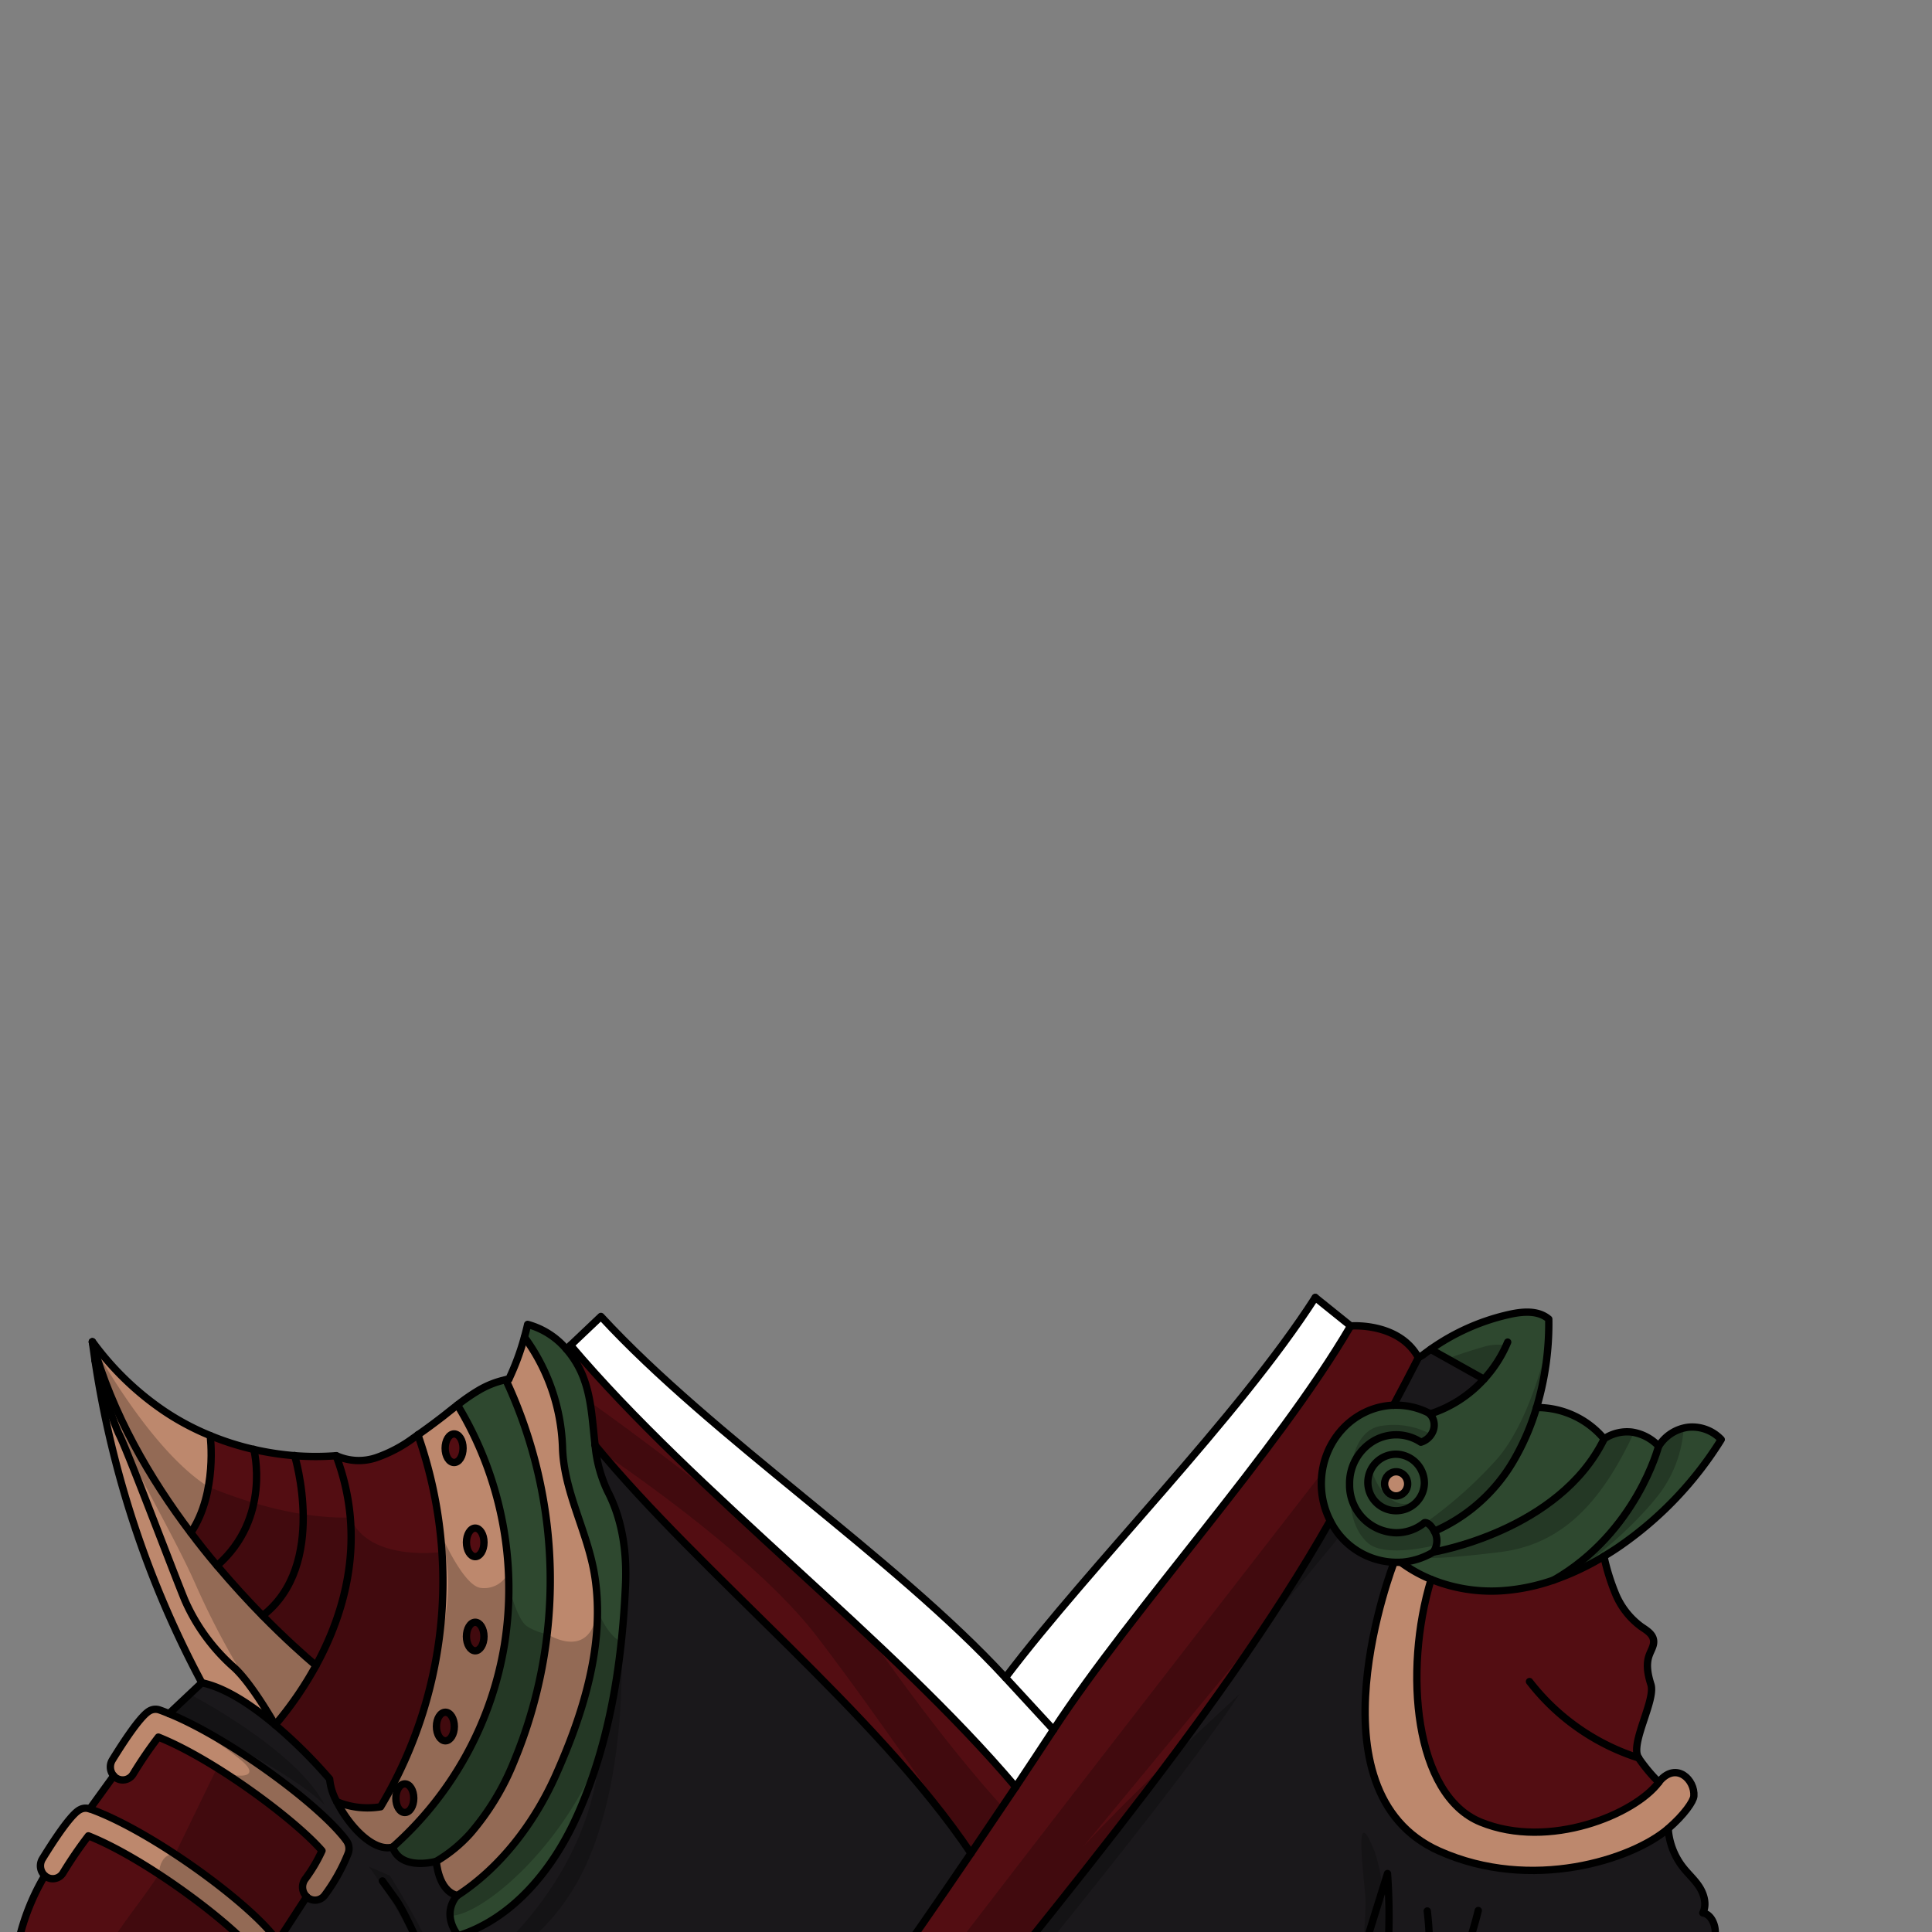 <svg xmlns="http://www.w3.org/2000/svg" viewBox="0 0 432 432">
  <rect x="0" y="0" width="432" height="432" fill="#808080" stroke="none"/>
  <defs>
    <style>.GUNDAN_OTTER_OUTFIT_GUNDAN_OTTER_OUTFIT_19_cls-1{isolation:isolate;}.GUNDAN_OTTER_OUTFIT_GUNDAN_OTTER_OUTFIT_19_cls-2{fill:#2e482f;}.GUNDAN_OTTER_OUTFIT_GUNDAN_OTTER_OUTFIT_19_cls-3{fill:#bd886d;}.GUNDAN_OTTER_OUTFIT_GUNDAN_OTTER_OUTFIT_19_cls-4{fill:#530d12;}.GUNDAN_OTTER_OUTFIT_GUNDAN_OTTER_OUTFIT_19_cls-5{fill:#1a181b;}.GUNDAN_OTTER_OUTFIT_GUNDAN_OTTER_OUTFIT_19_cls-6{fill:#fff;}.GUNDAN_OTTER_OUTFIT_GUNDAN_OTTER_OUTFIT_19_cls-7{fill:none;stroke:#000;stroke-linecap:round;stroke-linejoin:round;stroke-width:1.64px;}.GUNDAN_OTTER_OUTFIT_GUNDAN_OTTER_OUTFIT_19_cls-8{opacity:0.22;mix-blend-mode:multiply;}</style>
  </defs>
  <g class="GUNDAN_OTTER_OUTFIT_GUNDAN_OTTER_OUTFIT_19_cls-1">
    <g id="outfit">
      <path class="GUNDAN_OTTER_OUTFIT_GUNDAN_OTTER_OUTFIT_19_cls-2" d="M377.5,319.15a9.1,9.1,0,0,0-6.64,4.24,10.31,10.31,0,0,0-6-3.15,9.22,9.22,0,0,0-6.21,1.51,19.55,19.55,0,0,0-15.11-7,65.33,65.33,0,0,0,2.74-19.8c-2.36-2-5.75-1.72-8.71-1.07a49,49,0,0,0-17.71,7.83l11.92,6.67a27.74,27.74,0,0,1-12.11,7.79,3.65,3.65,0,0,1,.67,3.89,4.26,4.26,0,0,1-2.69,2.42,10,10,0,0,0-10.32-.42,11,11,0,0,0-5.62,9.72c0,.18,0,.36,0,.54a10.67,10.67,0,0,0,10.42,10.41,10,10,0,0,0,6.31-2.24c.38-.17,1.4.28,2.23,1.94a5.39,5.39,0,0,1,.29.59,4.4,4.4,0,0,1-.52,4,16.1,16.1,0,0,1-7.27,2.28,30.67,30.67,0,0,0,6.79,3.82,35.83,35.83,0,0,0,15.37,2.57,43.81,43.81,0,0,0,12-2.41A59.06,59.06,0,0,0,358.64,348c1.09-.66,2.18-1.34,3.23-2.06a80.7,80.7,0,0,0,23-24.06A8.93,8.93,0,0,0,377.5,319.15Zm-65.32,15.34a2.71,2.71,0,1,1,2.58-2.7A2.64,2.64,0,0,1,312.18,334.49Z" />
      <path class="GUNDAN_OTTER_OUTFIT_GUNDAN_OTTER_OUTFIT_19_cls-3" d="M314.76,331.79a2.58,2.58,0,1,0-2.58,2.7A2.65,2.65,0,0,0,314.76,331.79Z" />
      <path class="GUNDAN_OTTER_OUTFIT_GUNDAN_OTTER_OUTFIT_19_cls-3" d="M371.16,398.19c-.07.11-.16.22-.24.33-5.31,7.14-24.49,15.16-39.82,8.91-14.81-6-17.33-33.7-11.09-54.28a30.67,30.67,0,0,1-6.79-3.82c-.34,0-.69,0-1,0a3.31,3.31,0,0,1-.45,0h0s-19.93,51.17,10.09,64.56c20.61,9.19,43.19,1.88,51.19-5,3.65-3.16,5.67-6.15,5.75-7.29C379,398,374.9,393.94,371.16,398.19Z" />
      <path class="GUNDAN_OTTER_OUTFIT_GUNDAN_OTTER_OUTFIT_19_cls-2" d="M313.22,349.33c-.34,0-.69,0-1,0a3.31,3.31,0,0,1-.45,0,16.66,16.66,0,0,1-14.32-9.27,18.2,18.2,0,0,1-2-8.29c0-9.49,7.17-17.22,16.15-17.56h.6a16,16,0,0,1,7.41,1.81,1.22,1.22,0,0,1,.12.15,3.65,3.65,0,0,1,.67,3.89,4.26,4.26,0,0,1-2.69,2.42,10,10,0,0,0-10.32-.42,11,11,0,0,0-5.62,9.72c0,.18,0,.36,0,.54a10.67,10.67,0,0,0,10.42,10.41,10,10,0,0,0,6.31-2.24c.38-.17,1.4.28,2.23,1.94a5.39,5.39,0,0,1,.29.59,4.4,4.4,0,0,1-.52,4A16.1,16.1,0,0,1,313.22,349.33Z" />
      <path class="GUNDAN_OTTER_OUTFIT_GUNDAN_OTTER_OUTFIT_19_cls-4" d="M56.37,435.9c-6-6.93-24.22-20.47-36.62-25.4a91.24,91.24,0,0,0-5.65,8.26,2.68,2.68,0,0,1-3.82.86L10,419.4A50.84,50.84,0,0,0,4.16,434S6,438.12,19,446.33s28.36,10.48,28.36,10.48c2.16-3.34,4.33-6.67,6.48-10a2.61,2.61,0,0,1-.86-.51,3,3,0,0,1-.37-4.09A33.62,33.62,0,0,0,56.37,435.9Z" />
      <path class="GUNDAN_OTTER_OUTFIT_GUNDAN_OTTER_OUTFIT_19_cls-4" d="M68.31,420.13a34.91,34.91,0,0,0,3.73-6.3c-6-6.94-24.22-20.47-36.63-25.41a92.09,92.09,0,0,0-5.64,8.26,2.7,2.7,0,0,1-3.83.86,2.24,2.24,0,0,1-.51-.46l-5.34,7.38c13.75,4.89,35.83,21.09,41.72,29.22a2.93,2.93,0,0,1,.27.46q3.23-5,6.49-10A3,3,0,0,1,68.31,420.13Z" />
      <path class="GUNDAN_OTTER_OUTFIT_GUNDAN_OTTER_OUTFIT_19_cls-5" d="M319.59,316a1.22,1.22,0,0,1,.12.15,27.74,27.74,0,0,0,12.11-7.79l-11.92-6.67c-.59.42-1.19.86-1.78,1.31l-.95.55h0c-1.82,3.56-3.69,7.12-5.58,10.66h.6A16,16,0,0,1,319.59,316Z" />
      <path class="GUNDAN_OTTER_OUTFIT_GUNDAN_OTTER_OUTFIT_19_cls-5" d="M400.18,468.61a198.63,198.63,0,0,1-14.27-23.45c-1.35-2.62-2.69-5.41-2.69-8.39,0-1.74.44-3.46.3-5.2s-1.12-3.6-2.76-3.86c.91-1.8.33-4.06-.74-5.75s-2.6-3-3.81-4.59a15.81,15.81,0,0,1-3.2-8.47c-8,6.9-30.58,14.21-51.19,5-30-13.39-10.09-64.56-10.09-64.56h0a16.66,16.66,0,0,1-14.32-9.27c-25.55,45.13-68.57,94.42-100.19,135.09h104.1c.37-.33.75-.65,1.11-1l.32-.28.28-.25h0c-.17.5-.34,1-.52,1.5h4.43l91.18.39h5.13Z" />
      <path class="GUNDAN_OTTER_OUTFIT_GUNDAN_OTTER_OUTFIT_19_cls-5" d="M133,323.08a30.42,30.42,0,0,0,2.8,10.37c3.34,6.41,4.35,13.8,4,21.12-.81,17.94-3.68,36-11.16,52.19-5.43,11.75-14.31,22.32-26.21,26.08,0,0-4-4.47-.28-9h0c-4.23-1-4.64-7.61-4.64-7.61h0c-.42.1-7.93,2.07-9.76-3.19-2.89.75-6.22-1.59-8.91-4.77a28.28,28.28,0,0,1-3.55-5.36v0a12.86,12.86,0,0,1-1.6-5.08,111.83,111.83,0,0,0-12.19-12.1c-5.06-4.27-11-8.3-16.39-9.42l-7.33,6.9c12.93,5.3,31.56,18.85,38.45,26.9a18.51,18.51,0,0,1,1.22,1.53,3,3,0,0,1,.35,2.88,41.25,41.25,0,0,1-5.25,9.35,2.71,2.71,0,0,1-2.13,1.05,2.68,2.68,0,0,1-1.76-.67.36.36,0,0,1-.11-.1q-3.25,5-6.49,10a3,3,0,0,1,.07,2.42,39.94,39.94,0,0,1-5.25,9.34A2.69,2.69,0,0,1,54.78,447a2.86,2.86,0,0,1-.91-.16c-2.15,3.34-4.32,6.67-6.48,10,0,0-15.32-2.26-28.36-10.48a75.76,75.76,0,0,0-2.19,7.78A55.37,55.37,0,0,1,14.26,463a25.15,25.15,0,0,0-1.93,4.45v4.74l.9,3h160.9q22.07-29.94,43-60.77C195.87,382.82,157.12,352.34,133,323.08Z" />
      <path class="GUNDAN_OTTER_OUTFIT_GUNDAN_OTTER_OUTFIT_19_cls-4" d="M366.39,393.08h0c-2.05-3,3.87-12.87,2.75-16.39-.66-2.08-1.15-4.4-.41-6.48.41-1.14,1.2-2.23,1-3.43-.2-1.46-1.66-2.27-2.83-3.08a17.36,17.36,0,0,1-5.73-7.43,48.53,48.53,0,0,1-2.54-8.24,59.06,59.06,0,0,1-11.24,5.29,43.81,43.81,0,0,1-12,2.41A35.83,35.83,0,0,1,320,353.15c-6.24,20.58-3.72,48.25,11.09,54.28,15.33,6.25,34.51-1.77,39.82-8.91A37.58,37.58,0,0,1,366.39,393.08Z" />
      <path class="GUNDAN_OTTER_OUTFIT_GUNDAN_OTTER_OUTFIT_19_cls-4" d="M302,296.49c-16.7,28.51-48.36,62.72-66.44,90.3q-4.2,6.4-8.45,12.78c-27.86-32.92-71.71-65.83-99.56-98.76l-.91.87a21.26,21.26,0,0,1,4,6.89c1.65,4.65,1.82,9.65,2.4,14.5h0c24.11,29.26,62.86,59.74,84.12,91.32q-20.92,30.81-43,60.77h23.09c31.62-40.67,74.64-90,100.19-135.09a18.2,18.2,0,0,1-2-8.29c0-9.49,7.17-17.22,16.15-17.56,1.89-3.54,3.76-7.1,5.58-10.66C312.8,295.58,302,296.49,302,296.49Z" />
      <path class="GUNDAN_OTTER_OUTFIT_GUNDAN_OTTER_OUTFIT_19_cls-2" d="M135.81,333.45a30.42,30.42,0,0,1-2.8-10.37h0c-.58-4.85-.75-9.85-2.4-14.5a21.26,21.26,0,0,0-4-6.89,17.33,17.33,0,0,0-8.68-5.54c-.21.94-.45,1.88-.71,2.81a44.09,44.09,0,0,1,8.51,24.67c.3,10.09,5.7,18.91,7.23,28.88,2.32,15.05-2.59,30.64-8.77,44.43-4.85,10.84-12.4,20.65-22,26.88h0c-3.76,4.55.28,9,.28,9,11.9-3.76,20.78-14.33,26.21-26.08,7.48-16.16,10.35-34.25,11.16-52.19C140.16,347.25,139.15,339.86,135.81,333.45Z" />
      <path class="GUNDAN_OTTER_OUTFIT_GUNDAN_OTTER_OUTFIT_19_cls-2" d="M114.91,393.94a105.72,105.72,0,0,0-1.82-85.43,20.09,20.09,0,0,0-6.12,2.41,43.39,43.39,0,0,0-4.68,3.24,79.32,79.32,0,0,1,10.51,53.55,77.17,77.17,0,0,1-25,45.31c1.83,5.26,9.34,3.29,9.76,3.19h0a32.34,32.34,0,0,0,7.58-6.19A57,57,0,0,0,114.91,393.94Z" />
      <path class="GUNDAN_OTTER_OUTFIT_GUNDAN_OTTER_OUTFIT_19_cls-4" d="M90.56,398.88c-1.08,0-2,1.44-2,3.21s.87,3.19,2,3.19,2-1.43,2-3.19S91.65,398.88,90.56,398.88Z" />
      <path class="GUNDAN_OTTER_OUTFIT_GUNDAN_OTTER_OUTFIT_19_cls-4" d="M106.26,348.07c1.09,0,2-1.43,2-3.19s-.87-3.2-2-3.2-2,1.43-2,3.2S105.18,348.07,106.26,348.07Z" />
      <path class="GUNDAN_OTTER_OUTFIT_GUNDAN_OTTER_OUTFIT_19_cls-4" d="M106.26,362.73c-1.08,0-2,1.43-2,3.2s.87,3.19,2,3.19,2-1.43,2-3.19S107.35,362.73,106.26,362.73Z" />
      <path class="GUNDAN_OTTER_OUTFIT_GUNDAN_OTTER_OUTFIT_19_cls-4" d="M101.59,320.63c-1.09,0-2,1.43-2,3.2s.88,3.19,2,3.19,2-1.43,2-3.19S102.67,320.63,101.59,320.63Z" />
      <path class="GUNDAN_OTTER_OUTFIT_GUNDAN_OTTER_OUTFIT_19_cls-4" d="M99.62,382.86c-1.08,0-2,1.42-2,3.19s.88,3.2,2,3.2,2-1.44,2-3.2S100.7,382.86,99.62,382.86Z" />
      <path class="GUNDAN_OTTER_OUTFIT_GUNDAN_OTTER_OUTFIT_19_cls-4" d="M93.44,320.84c-.33.25-.68.48-1,.71a31.16,31.16,0,0,1-8.23,4.36,12.17,12.17,0,0,1-9-.41,61.18,61.18,0,0,1-9.28,0,64,64,0,0,1-9.12-1.39A61.28,61.28,0,0,1,47,321s1.7,12.74-4.32,21.7q2.94,3.91,5.92,7.43c3.54,4.21,7,8,10.17,11.18,5.05,5.15,9.34,9,11.93,11.14a79.21,79.21,0,0,1-9.13,13.27,111.83,111.83,0,0,1,12.19,12.1,12.86,12.86,0,0,0,1.6,5.08v0A17.85,17.85,0,0,0,85.11,404a98,98,0,0,0,13.7-43.66A98.91,98.91,0,0,0,93.44,320.84Z" />
      <path class="GUNDAN_OTTER_OUTFIT_GUNDAN_OTTER_OUTFIT_19_cls-6" d="M294.1,290.12c-17.35,27-50,59.49-69.28,85-24.82-26.93-65.63-53.85-90.45-80.76l-6.8,6.45c27.85,32.93,71.7,65.84,99.56,98.76q4.25-6.37,8.45-12.78c18.08-27.58,49.74-61.79,66.44-90.3Z" />
      <path class="GUNDAN_OTTER_OUTFIT_GUNDAN_OTTER_OUTFIT_19_cls-3" d="M61.81,433.68c-5.89-8.13-28-24.33-41.72-29.22l-.09,0a2.61,2.61,0,0,0-2,.12c-.6.29-2.41,1.16-8.52,11.07A3,3,0,0,0,10,419.4l.29.22a2.68,2.68,0,0,0,3.82-.86,91.24,91.24,0,0,1,5.65-8.26c12.4,4.93,30.59,18.47,36.62,25.4a33.62,33.62,0,0,1-3.73,6.3,3,3,0,0,0,.37,4.09,2.61,2.61,0,0,0,.86.51,2.86,2.86,0,0,0,.91.16,2.69,2.69,0,0,0,2.12-1.06,39.94,39.94,0,0,0,5.25-9.34,3,3,0,0,0-.34-2.88Z" />
      <path class="GUNDAN_OTTER_OUTFIT_GUNDAN_OTTER_OUTFIT_19_cls-3" d="M76.25,410.07c-6.89-8.05-25.52-21.6-38.45-26.9-.72-.3-1.44-.58-2.13-.82a2.71,2.71,0,0,0-2.05.11c-.58.29-2.39,1.17-8.5,11.07a3,3,0,0,0,.31,3.55,2.24,2.24,0,0,0,.51.46,2.7,2.7,0,0,0,3.83-.86,92.09,92.09,0,0,1,5.64-8.26C47.82,393.36,66,406.89,72,413.83a34.91,34.91,0,0,1-3.73,6.3,3,3,0,0,0,.26,4,.36.36,0,0,0,.11.1,2.68,2.68,0,0,0,1.76.67,2.71,2.71,0,0,0,2.13-1.05,41.25,41.25,0,0,0,5.25-9.35,3,3,0,0,0-.35-2.88A18.51,18.51,0,0,0,76.25,410.07Z" />
      <path class="GUNDAN_OTTER_OUTFIT_GUNDAN_OTTER_OUTFIT_19_cls-3" d="M133,352.5c-1.53-10-6.93-18.79-7.23-28.88A44.09,44.09,0,0,0,117.27,299a56.57,56.57,0,0,1-3.49,9.44l-.69.12a105.72,105.72,0,0,1,1.82,85.43A57,57,0,0,1,105.14,410a32.34,32.34,0,0,1-7.58,6.19s.41,6.61,4.64,7.61c9.64-6.23,17.19-16,22-26.88C130.42,383.14,135.33,367.55,133,352.5Z" />
      <path class="GUNDAN_OTTER_OUTFIT_GUNDAN_OTTER_OUTFIT_19_cls-3" d="M102.29,314.16c-1.07.82-2.13,1.67-3.19,2.51-1.85,1.43-3.74,2.83-5.66,4.17a98.91,98.91,0,0,1,5.37,39.53A98,98,0,0,1,85.11,404a17.85,17.85,0,0,1-9.79-1.14,28.28,28.28,0,0,0,3.55,5.36c2.69,3.18,6,5.52,8.91,4.77a77.17,77.17,0,0,0,25-45.31A79.32,79.32,0,0,0,102.29,314.16ZM90.56,405.28c-1.08,0-2-1.43-2-3.19s.87-3.21,2-3.21,2,1.44,2,3.21S91.65,405.28,90.56,405.28Zm9.06-16c-1.08,0-2-1.44-2-3.2s.88-3.19,2-3.19,2,1.42,2,3.19S100.7,389.25,99.62,389.25Zm2-62.23c-1.09,0-2-1.43-2-3.19s.88-3.2,2-3.2,2,1.43,2,3.2S102.67,327,101.59,327Zm4.67,42.1c-1.08,0-2-1.43-2-3.19s.87-3.2,2-3.2,2,1.43,2,3.2S107.35,369.12,106.26,369.12Zm0-21.05c-1.08,0-2-1.43-2-3.19s.87-3.2,2-3.2,2,1.43,2,3.2S107.35,348.07,106.26,348.07Z" />
      <path class="GUNDAN_OTTER_OUTFIT_GUNDAN_OTTER_OUTFIT_19_cls-3" d="M21.22,304.06v0a223.42,223.42,0,0,0,23.9,72.17c5.38,1.12,11.33,5.15,16.39,9.42h0a79.21,79.21,0,0,0,9.13-13.27c-2.59-2.19-6.88-6-11.93-11.14-3.17-3.22-6.63-7-10.17-11.18q-3-3.53-5.92-7.43c6-9,4.32-21.7,4.32-21.7a57,57,0,0,1-10.31-5.49,64.78,64.78,0,0,1-16-15.48v.05C20.83,301.39,21,302.72,21.22,304.06Z" />
      <path class="GUNDAN_OTTER_OUTFIT_GUNDAN_OTTER_OUTFIT_19_cls-7" d="M302,296.49c-16.7,28.51-48.36,62.72-66.44,90.3q-4.2,6.4-8.45,12.78-5,7.43-10,14.83-20.92,30.81-43,60.77" />
      <path class="GUNDAN_OTTER_OUTFIT_GUNDAN_OTTER_OUTFIT_19_cls-7" d="M197.22,475.17c31.62-40.67,74.64-90,100.19-135.09" />
      <path class="GUNDAN_OTTER_OUTFIT_GUNDAN_OTTER_OUTFIT_19_cls-7" d="M224.82,375.12c19.32-25.51,51.93-58,69.28-85" />
      <path class="GUNDAN_OTTER_OUTFIT_GUNDAN_OTTER_OUTFIT_19_cls-7" d="M126.66,301.68l.91-.87,6.8-6.45c24.82,26.91,65.63,53.83,90.45,80.76q5.37,5.82,10.76,11.67" />
      <path class="GUNDAN_OTTER_OUTFIT_GUNDAN_OTTER_OUTFIT_19_cls-7" d="M227.13,399.57c-27.86-32.92-71.71-65.83-99.56-98.76" />
      <path class="GUNDAN_OTTER_OUTFIT_GUNDAN_OTTER_OUTFIT_19_cls-7" d="M133,323.08c24.11,29.26,62.86,59.74,84.12,91.32" />
      <path class="GUNDAN_OTTER_OUTFIT_GUNDAN_OTTER_OUTFIT_19_cls-7" d="M37.8,383.17l7.33-6.9c5.38,1.12,11.33,5.15,16.39,9.42a111.83,111.83,0,0,1,12.19,12.1,12.86,12.86,0,0,0,1.6,5.08" />
      <path class="GUNDAN_OTTER_OUTFIT_GUNDAN_OTTER_OUTFIT_19_cls-7" d="M97.54,416.21c-.42.1-7.93,2.07-9.76-3.19-2.89.75-6.22-1.59-8.91-4.77a28.28,28.28,0,0,1-3.55-5.36" />
      <path class="GUNDAN_OTTER_OUTFIT_GUNDAN_OTTER_OUTFIT_19_cls-7" d="M102.2,423.81c-4.23-1-4.64-7.61-4.64-7.61" />
      <path class="GUNDAN_OTTER_OUTFIT_GUNDAN_OTTER_OUTFIT_19_cls-7" d="M113.78,308.39a56.57,56.57,0,0,0,3.49-9.44c.26-.93.5-1.87.71-2.81a17.33,17.33,0,0,1,8.68,5.54,21.26,21.26,0,0,1,4,6.89c1.65,4.65,1.82,9.65,2.4,14.5h0a30.42,30.42,0,0,0,2.8,10.37c3.34,6.41,4.35,13.8,4,21.12-.81,17.94-3.68,36-11.16,52.19-5.43,11.75-14.31,22.32-26.21,26.08,0,0-4-4.47-.28-9" />
      <path class="GUNDAN_OTTER_OUTFIT_GUNDAN_OTTER_OUTFIT_19_cls-7" d="M117.27,299a44.09,44.09,0,0,1,8.51,24.67c.3,10.09,5.7,18.91,7.23,28.88,2.32,15.05-2.59,30.64-8.76,44.43-4.86,10.84-12.41,20.65-22,26.88h0" />
      <path class="GUNDAN_OTTER_OUTFIT_GUNDAN_OTTER_OUTFIT_19_cls-7" d="M113.09,308.51a105.72,105.72,0,0,1,1.82,85.43A57,57,0,0,1,105.14,410a32.34,32.34,0,0,1-7.58,6.19h0" />
      <path class="GUNDAN_OTTER_OUTFIT_GUNDAN_OTTER_OUTFIT_19_cls-7" d="M102.29,314.16a79.32,79.32,0,0,1,10.51,53.55,77.17,77.17,0,0,1-25,45.31" />
      <path class="GUNDAN_OTTER_OUTFIT_GUNDAN_OTTER_OUTFIT_19_cls-7" d="M75.31,402.87v0A17.85,17.85,0,0,0,85.11,404a98,98,0,0,0,13.7-43.66,98.91,98.91,0,0,0-5.37-39.53" />
      <path class="GUNDAN_OTTER_OUTFIT_GUNDAN_OTTER_OUTFIT_19_cls-7" d="M113.78,308.39l-.69.12a20.09,20.09,0,0,0-6.12,2.41,43.39,43.39,0,0,0-4.68,3.24c-1.07.82-2.13,1.67-3.19,2.51-1.85,1.43-3.74,2.83-5.66,4.17-.33.25-.68.48-1,.71a31.16,31.16,0,0,1-8.23,4.36,12.17,12.17,0,0,1-9-.41,61.18,61.18,0,0,1-9.28,0,64,64,0,0,1-9.12-1.39A61.28,61.28,0,0,1,47,321a57,57,0,0,1-10.31-5.49,64.78,64.78,0,0,1-16-15.48" />
      <path class="GUNDAN_OTTER_OUTFIT_GUNDAN_OTTER_OUTFIT_19_cls-7" d="M21.23,304.1a223.42,223.42,0,0,0,23.9,72.17" />
      <path class="GUNDAN_OTTER_OUTFIT_GUNDAN_OTTER_OUTFIT_19_cls-7" d="M20.65,300.05c.18,1.34.37,2.67.57,4" />
      <path class="GUNDAN_OTTER_OUTFIT_GUNDAN_OTTER_OUTFIT_19_cls-7" d="M75.15,325.5c7,18.49,1.88,35.24-4.5,46.92a79.21,79.21,0,0,1-9.13,13.27" />
      <path class="GUNDAN_OTTER_OUTFIT_GUNDAN_OTTER_OUTFIT_19_cls-7" d="M70.65,372.42c-2.59-2.19-6.88-6-11.93-11.14-3.17-3.22-6.63-7-10.17-11.18q-3-3.53-5.92-7.43c-9-11.89-17.56-26.48-22-42.62V300" />
      <path class="GUNDAN_OTTER_OUTFIT_GUNDAN_OTTER_OUTFIT_19_cls-7" d="M68.57,424.11a.36.36,0,0,0,.11.1,2.68,2.68,0,0,0,1.76.67,2.71,2.71,0,0,0,2.13-1.05,41.25,41.25,0,0,0,5.25-9.35,3,3,0,0,0-.35-2.88,18.51,18.51,0,0,0-1.22-1.53c-6.89-8.05-25.52-21.6-38.45-26.9-.73-.3-1.44-.58-2.13-.82a2.71,2.71,0,0,0-2.05.11c-.58.29-2.39,1.17-8.5,11.07a3,3,0,0,0,.31,3.55,2.24,2.24,0,0,0,.51.46,2.7,2.7,0,0,0,3.83-.86,92.09,92.09,0,0,1,5.64-8.26C47.82,393.36,66,406.89,72,413.83a34.91,34.91,0,0,1-3.73,6.3A3,3,0,0,0,68.57,424.11Z" />
      <path class="GUNDAN_OTTER_OUTFIT_GUNDAN_OTTER_OUTFIT_19_cls-7" d="M62.08,434.14a2.93,2.93,0,0,0-.27-.46c-5.89-8.13-28-24.33-41.72-29.22l-.09,0a2.61,2.61,0,0,0-2,.12c-.6.29-2.41,1.16-8.52,11.07A3,3,0,0,0,10,419.4l.29.22a2.68,2.68,0,0,0,3.82-.86,91.24,91.24,0,0,1,5.65-8.26c12.4,4.93,30.59,18.47,36.62,25.4a33.62,33.62,0,0,1-3.73,6.3,3,3,0,0,0,.37,4.09,2.61,2.61,0,0,0,.86.51,2.86,2.86,0,0,0,.91.16,2.69,2.69,0,0,0,2.12-1.06,39.94,39.94,0,0,0,5.25-9.34A3,3,0,0,0,62.08,434.14Z" />
      <path class="GUNDAN_OTTER_OUTFIT_GUNDAN_OTTER_OUTFIT_19_cls-7" d="M25.43,397.08l-5.34,7.38" />
      <path class="GUNDAN_OTTER_OUTFIT_GUNDAN_OTTER_OUTFIT_19_cls-7" d="M68.57,424.11q-3.25,5-6.49,10" />
      <path class="GUNDAN_OTTER_OUTFIT_GUNDAN_OTTER_OUTFIT_19_cls-7" d="M53.87,446.8c-2.15,3.34-4.32,6.67-6.48,10,0,0-15.32-2.26-28.36-10.48S4.16,434,4.16,434A50.84,50.84,0,0,1,10,419.4" />
      <path class="GUNDAN_OTTER_OUTFIT_GUNDAN_OTTER_OUTFIT_19_cls-7" d="M19,446.33a75.76,75.76,0,0,0-2.19,7.78A55.37,55.37,0,0,1,14.26,463a25.15,25.15,0,0,0-1.93,4.45v4.74l.9,3h293.7l91.18.39h5.13l-3.06-6.95a198.63,198.63,0,0,1-14.27-23.45c-1.35-2.62-2.69-5.41-2.69-8.39,0-1.74.44-3.46.3-5.2s-1.12-3.6-2.76-3.86c.91-1.8.33-4.06-.74-5.75s-2.6-3-3.81-4.59a15.81,15.81,0,0,1-3.2-8.47" />
      <path class="GUNDAN_OTTER_OUTFIT_GUNDAN_OTTER_OUTFIT_19_cls-7" d="M99.88,449.26c-.24-.62-8.22-20.15-11.27-24.38l-3.11-4.3" />
      <path class="GUNDAN_OTTER_OUTFIT_GUNDAN_OTTER_OUTFIT_19_cls-7" d="M47,321s1.7,12.74-4.32,21.7" />
      <path class="GUNDAN_OTTER_OUTFIT_GUNDAN_OTTER_OUTFIT_19_cls-7" d="M56.75,324.07s4,15.36-8.2,26" />
      <path class="GUNDAN_OTTER_OUTFIT_GUNDAN_OTTER_OUTFIT_19_cls-7" d="M65.87,325.46s7.52,24.48-7.14,35.81" />
      <path class="GUNDAN_OTTER_OUTFIT_GUNDAN_OTTER_OUTFIT_19_cls-7" d="M61.52,385.69s-5.25-9.32-9.23-12.87a43.14,43.14,0,0,1-10.95-15c-2.51-6.08-12.46-32.5-14.58-36.84s-5.33-16.13-5.53-16.87v0" />
      <path class="GUNDAN_OTTER_OUTFIT_GUNDAN_OTTER_OUTFIT_19_cls-7" d="M103.54,323.83c0,1.76-.87,3.19-2,3.19s-2-1.43-2-3.19.88-3.2,2-3.2S103.54,322.06,103.54,323.83Z" />
      <ellipse class="GUNDAN_OTTER_OUTFIT_GUNDAN_OTTER_OUTFIT_19_cls-7" cx="106.26" cy="344.88" rx="1.96" ry="3.19" />
      <ellipse class="GUNDAN_OTTER_OUTFIT_GUNDAN_OTTER_OUTFIT_19_cls-7" cx="106.26" cy="365.93" rx="1.96" ry="3.19" />
      <path class="GUNDAN_OTTER_OUTFIT_GUNDAN_OTTER_OUTFIT_19_cls-7" d="M101.59,386.05c0,1.76-.89,3.2-2,3.2s-2-1.44-2-3.2.88-3.19,2-3.19S101.59,384.28,101.59,386.05Z" />
      <path class="GUNDAN_OTTER_OUTFIT_GUNDAN_OTTER_OUTFIT_19_cls-7" d="M92.52,402.09c0,1.76-.87,3.19-2,3.19s-2-1.43-2-3.19.87-3.21,2-3.21S92.52,400.32,92.52,402.09Z" />
      <path class="GUNDAN_OTTER_OUTFIT_GUNDAN_OTTER_OUTFIT_19_cls-7" d="M317.16,303.57c-1.82,3.56-3.69,7.12-5.58,10.66" />
      <ellipse class="GUNDAN_OTTER_OUTFIT_GUNDAN_OTTER_OUTFIT_19_cls-7" cx="312.18" cy="331.79" rx="2.58" ry="2.7" />
      <path class="GUNDAN_OTTER_OUTFIT_GUNDAN_OTTER_OUTFIT_19_cls-7" d="M318.49,331.79a6.32,6.32,0,1,1-6.31-6.63A6.46,6.46,0,0,1,318.49,331.79Z" />
      <path class="GUNDAN_OTTER_OUTFIT_GUNDAN_OTTER_OUTFIT_19_cls-7" d="M320.49,347.05a16.1,16.1,0,0,1-7.27,2.28c-.34,0-.69,0-1,0a3.31,3.31,0,0,1-.45,0,16.66,16.66,0,0,1-14.32-9.27,18.2,18.2,0,0,1-2-8.29c0-9.49,7.17-17.22,16.15-17.56h.6a16,16,0,0,1,7.41,1.81,1.22,1.22,0,0,1,.12.15,3.65,3.65,0,0,1,.67,3.89,4.26,4.26,0,0,1-2.69,2.42,10,10,0,0,0-10.32-.42,11,11,0,0,0-5.62,9.72c0,.18,0,.36,0,.54a10.67,10.67,0,0,0,10.42,10.41,10,10,0,0,0,6.31-2.24c.38-.17,1.4.28,2.23,1.94a5.39,5.39,0,0,1,.29.59A4.4,4.4,0,0,1,320.49,347.05Z" />
      <path class="GUNDAN_OTTER_OUTFIT_GUNDAN_OTTER_OUTFIT_19_cls-7" d="M337.12,300.1a28.34,28.34,0,0,1-5.3,8.29,27.74,27.74,0,0,1-12.11,7.79" />
      <path class="GUNDAN_OTTER_OUTFIT_GUNDAN_OTTER_OUTFIT_19_cls-7" d="M313.22,349.33a30.67,30.67,0,0,0,6.79,3.82,35.83,35.83,0,0,0,15.37,2.57,43.81,43.81,0,0,0,12-2.41A59.06,59.06,0,0,0,358.64,348c1.09-.66,2.18-1.34,3.23-2.06a80.7,80.7,0,0,0,23-24.06,8.93,8.93,0,0,0-7.34-2.75,9.1,9.1,0,0,0-6.64,4.24,10.31,10.31,0,0,0-6-3.15,9.22,9.22,0,0,0-6.21,1.51,19.55,19.55,0,0,0-15.11-7" />
      <path class="GUNDAN_OTTER_OUTFIT_GUNDAN_OTTER_OUTFIT_19_cls-7" d="M320.49,347.05s28.1-4.64,38.2-25.3" />
      <path class="GUNDAN_OTTER_OUTFIT_GUNDAN_OTTER_OUTFIT_19_cls-7" d="M347.4,353.31c18.49-10.61,23.46-29.92,23.46-29.92" />
      <line class="GUNDAN_OTTER_OUTFIT_GUNDAN_OTTER_OUTFIT_19_cls-7" x1="319.9" y1="301.72" x2="331.82" y2="308.39" />
      <path class="GUNDAN_OTTER_OUTFIT_GUNDAN_OTTER_OUTFIT_19_cls-7" d="M294.1,290.12l7.92,6.37s10.78-.91,15.14,7.08h0l.95-.55c.59-.45,1.19-.89,1.78-1.31a49,49,0,0,1,17.71-7.83c3-.65,6.35-.92,8.71,1.07a65.33,65.33,0,0,1-2.74,19.8,53.84,53.84,0,0,1-5,11.64,38.2,38.2,0,0,1-17.82,16" />
      <path class="GUNDAN_OTTER_OUTFIT_GUNDAN_OTTER_OUTFIT_19_cls-7" d="M320,353.15c-6.24,20.58-3.72,48.25,11.09,54.28,15.33,6.25,34.51-1.77,39.82-8.91.08-.11.17-.22.24-.33,3.74-4.25,7.87-.24,7.6,3.42-.08,1.14-2.1,4.13-5.75,7.29-8,6.9-30.58,14.21-51.19,5-30-13.39-10.09-64.56-10.09-64.56" />
      <path class="GUNDAN_OTTER_OUTFIT_GUNDAN_OTTER_OUTFIT_19_cls-7" d="M358.64,348a48.53,48.53,0,0,0,2.54,8.24,17.36,17.36,0,0,0,5.73,7.43c1.17.81,2.63,1.62,2.83,3.08.18,1.2-.61,2.29-1,3.43-.74,2.08-.25,4.4.41,6.48,1.12,3.52-4.8,13.38-2.75,16.39" />
      <path class="GUNDAN_OTTER_OUTFIT_GUNDAN_OTTER_OUTFIT_19_cls-7" d="M370.92,398.52a37.58,37.58,0,0,1-4.53-5.44" />
      <path class="GUNDAN_OTTER_OUTFIT_GUNDAN_OTTER_OUTFIT_19_cls-7" d="M366.39,393.08h0A50.09,50.09,0,0,1,342,376" />
      <path class="GUNDAN_OTTER_OUTFIT_GUNDAN_OTTER_OUTFIT_19_cls-7" d="M303.12,441.81l7.13-22.88A137.74,137.74,0,0,1,303,473.65h0" />
      <path class="GUNDAN_OTTER_OUTFIT_GUNDAN_OTTER_OUTFIT_19_cls-7" d="M330.54,427.2a93.54,93.54,0,0,1-15.7,33.35A90.28,90.28,0,0,1,303,473.65l-.28.25-.32.28c-.36.34-.74.66-1.11,1" />
      <path class="GUNDAN_OTTER_OUTFIT_GUNDAN_OTTER_OUTFIT_19_cls-7" d="M319.14,427.3a68.53,68.53,0,0,1-4.3,33.25c-.75,1.94-1.6,3.84-2.53,5.7a65.39,65.39,0,0,1-5.38,8.92" />
      <g class="GUNDAN_OTTER_OUTFIT_GUNDAN_OTTER_OUTFIT_19_cls-8">
        <path d="M20.87,300.81S33.3,324,46.54,332.42c8.87,3.65,20.54,7.17,31.78,6.9C82.46,349.45,99,347,99,347s3.28,27.43-13.93,57.07a70.94,70.94,0,0,1-9.79-.49l-2-6.06s-8.82-10.27-12-11.94c-2.37-4.07-10.05-14.35-17.59-31.39S18.66,310.44,20.87,300.81Z" />
        <path d="M98.43,342.67s5.13,12,9.09,12.39a5.91,5.91,0,0,0,5.7-2.62s2.09,9.67,4.67,11.22a11.91,11.91,0,0,0,4.48,1.72s9.76,6.37,11.22-5.52c2.34,6.26,5.31,7.22,5.31,7.22s1.67,28.22-7.51,49.12-26.77,25.64-26.77,25.64,26.74-18.38,29.46-49.59c-8.78,21.62-26.56,36-33.22,36.12l1.32-4.55s-4.81-1.23-4.52-8.07c-5.45,1.72-8.5.71-10.24-3.09-3.52,1.21-12.22-6.74-12.17-10C83.08,401.5,106.79,367.93,98.43,342.67Z" />
        <path d="M100.34,449.26s-4-11.8-5-15.12-8.17-14.74-8.17-14.74l-4.65-2S90.2,428,92.73,435.06s4.37,11.57,4.37,11.57-9.68-6.8-17.41-10.14-11.12,0-11.12,0S85,440,90.59,447.44s6.3,10.21,6.3,10.21-19.55-10.71-26.06-5.85-9.16,12-8.46,12,19.11-.78,26.83,0,8.46.91,8.46.91l-2.51,9.13.2,1.37h3.29s.34-6.64,1.26-12.42A75.61,75.61,0,0,0,100.34,449.26Z" />
        <path d="M48.53,395.31l-9.38,19.3s-3.25-.63-3.65,4.46c-4.12,6.82-13.73,17.06-16.47,27.26-2,11.45-3.78,22.41-3.78,22.41s6.16-15.16,10.18-16.13l4-1s11.42,6.26,17.4,5.08c6.34-8.88,7-9.92,7-9.92s2.57,1.11,5.3-4.24,3.71-6.21,2.91-8.42c5.41-8.37,6.24-10.32,6.24-10.32s1.85,2.94,5.21-1.32S78,415.38,78,413s-16.87-16.47-22.68-20.14-11.19-6.7-11.19-6.7S64.88,396,72.61,403.6c-6.44-12.51-30.19-24.78-30.19-24.78L38,383s11.15,6.42,16.18,10.82S50.86,397.51,48.53,395.31Z" />
        <path d="M297.78,474.68s.19,1.18,3.57-15.31a193.21,193.21,0,0,0,4-33.94c0-3.65-2.95-23,1.55-12.57s2.83,35.56,2.83,36.23-2.83,14.2-2.83,14.2,10-19.74,14.68-30.29c-3.09,19.74-8.32,29.59-8.32,29.59s24.44-13.36,38.73-18,23.45,2.06,23.45,2.06-52.18,14-58.5,23.63c-3.22,3-3.68,4.85-3.68,4.85Z" />
        <path d="M131.86,313.44s50.23,35.2,65.95,57.24,26.31,33.26,26.31,33.26l-7,10.46s-19.61-29.1-34.44-48.47-49.09-41.86-49.09-41.86Z" />
        <path d="M295.43,329.54s-51.89,66.77-80.23,103.71-35,41.92-35,41.92h20.93s60.29-72.16,76-96.35c-26,24-35,34.2-35,34.2l57.55-69.66S294.12,337,295.43,329.54Z" />
        <path d="M302,335.53s-.11,6,3.85,9.48,15.31.46,15.31.46.24-3.72-2.36-5C315.63,342.48,307.4,345.85,302,335.53Z" />
        <path d="M306.68,328.55s1.24,5.26,5.21,7.21,6.06-2.1,6.06-2.1-3,5.72-7.15,4.66S304.53,333.63,306.68,328.55Z" />
        <path d="M319.71,320.58a17.4,17.4,0,0,0-11.23-1.68c-6.13,1.27-6.46,10.38-6.46,10.38s2.22-8.2,9.87-8.1a16.44,16.44,0,0,1,6.06,1.23S319.79,322.1,319.71,320.58Z" />
        <path d="M345.54,302.34s-3.55,15.68-10.89,24a96.37,96.37,0,0,1-15.83,14.1s2,1.14,2.37,2c11.14-6.3,16.13-12.54,19.56-19.05S345.54,302.34,345.54,302.34Z" />
        <path d="M358.69,321.75s3.37-2.72,6.68-1.43c-7.53,16.16-16.42,25.06-29.95,26.73s-16.29,1.26-16.29,1.26l3.73-1.64s17.52-4,27.51-14.11C357.84,323.9,358.69,321.75,358.69,321.75Z" />
        <path d="M376.48,319.33a27.47,27.47,0,0,1-5.05,14.17c-4.89,6.7-15.84,16.43-20.23,17.92,10.05-9.13,16.45-19,18.05-23.5s1.92-4.53,1.92-4.53S373.08,319.41,376.48,319.33Z" />
        <path d="M324.28,303.57s4-1.45,7.29-2.36a10.52,10.52,0,0,1,5.22-.36s-2.66,5.45-5.46,7.54c-4.85-3-7.63-4.54-7.63-4.54Z" />
      </g>
    </g>
  </g>
</svg>